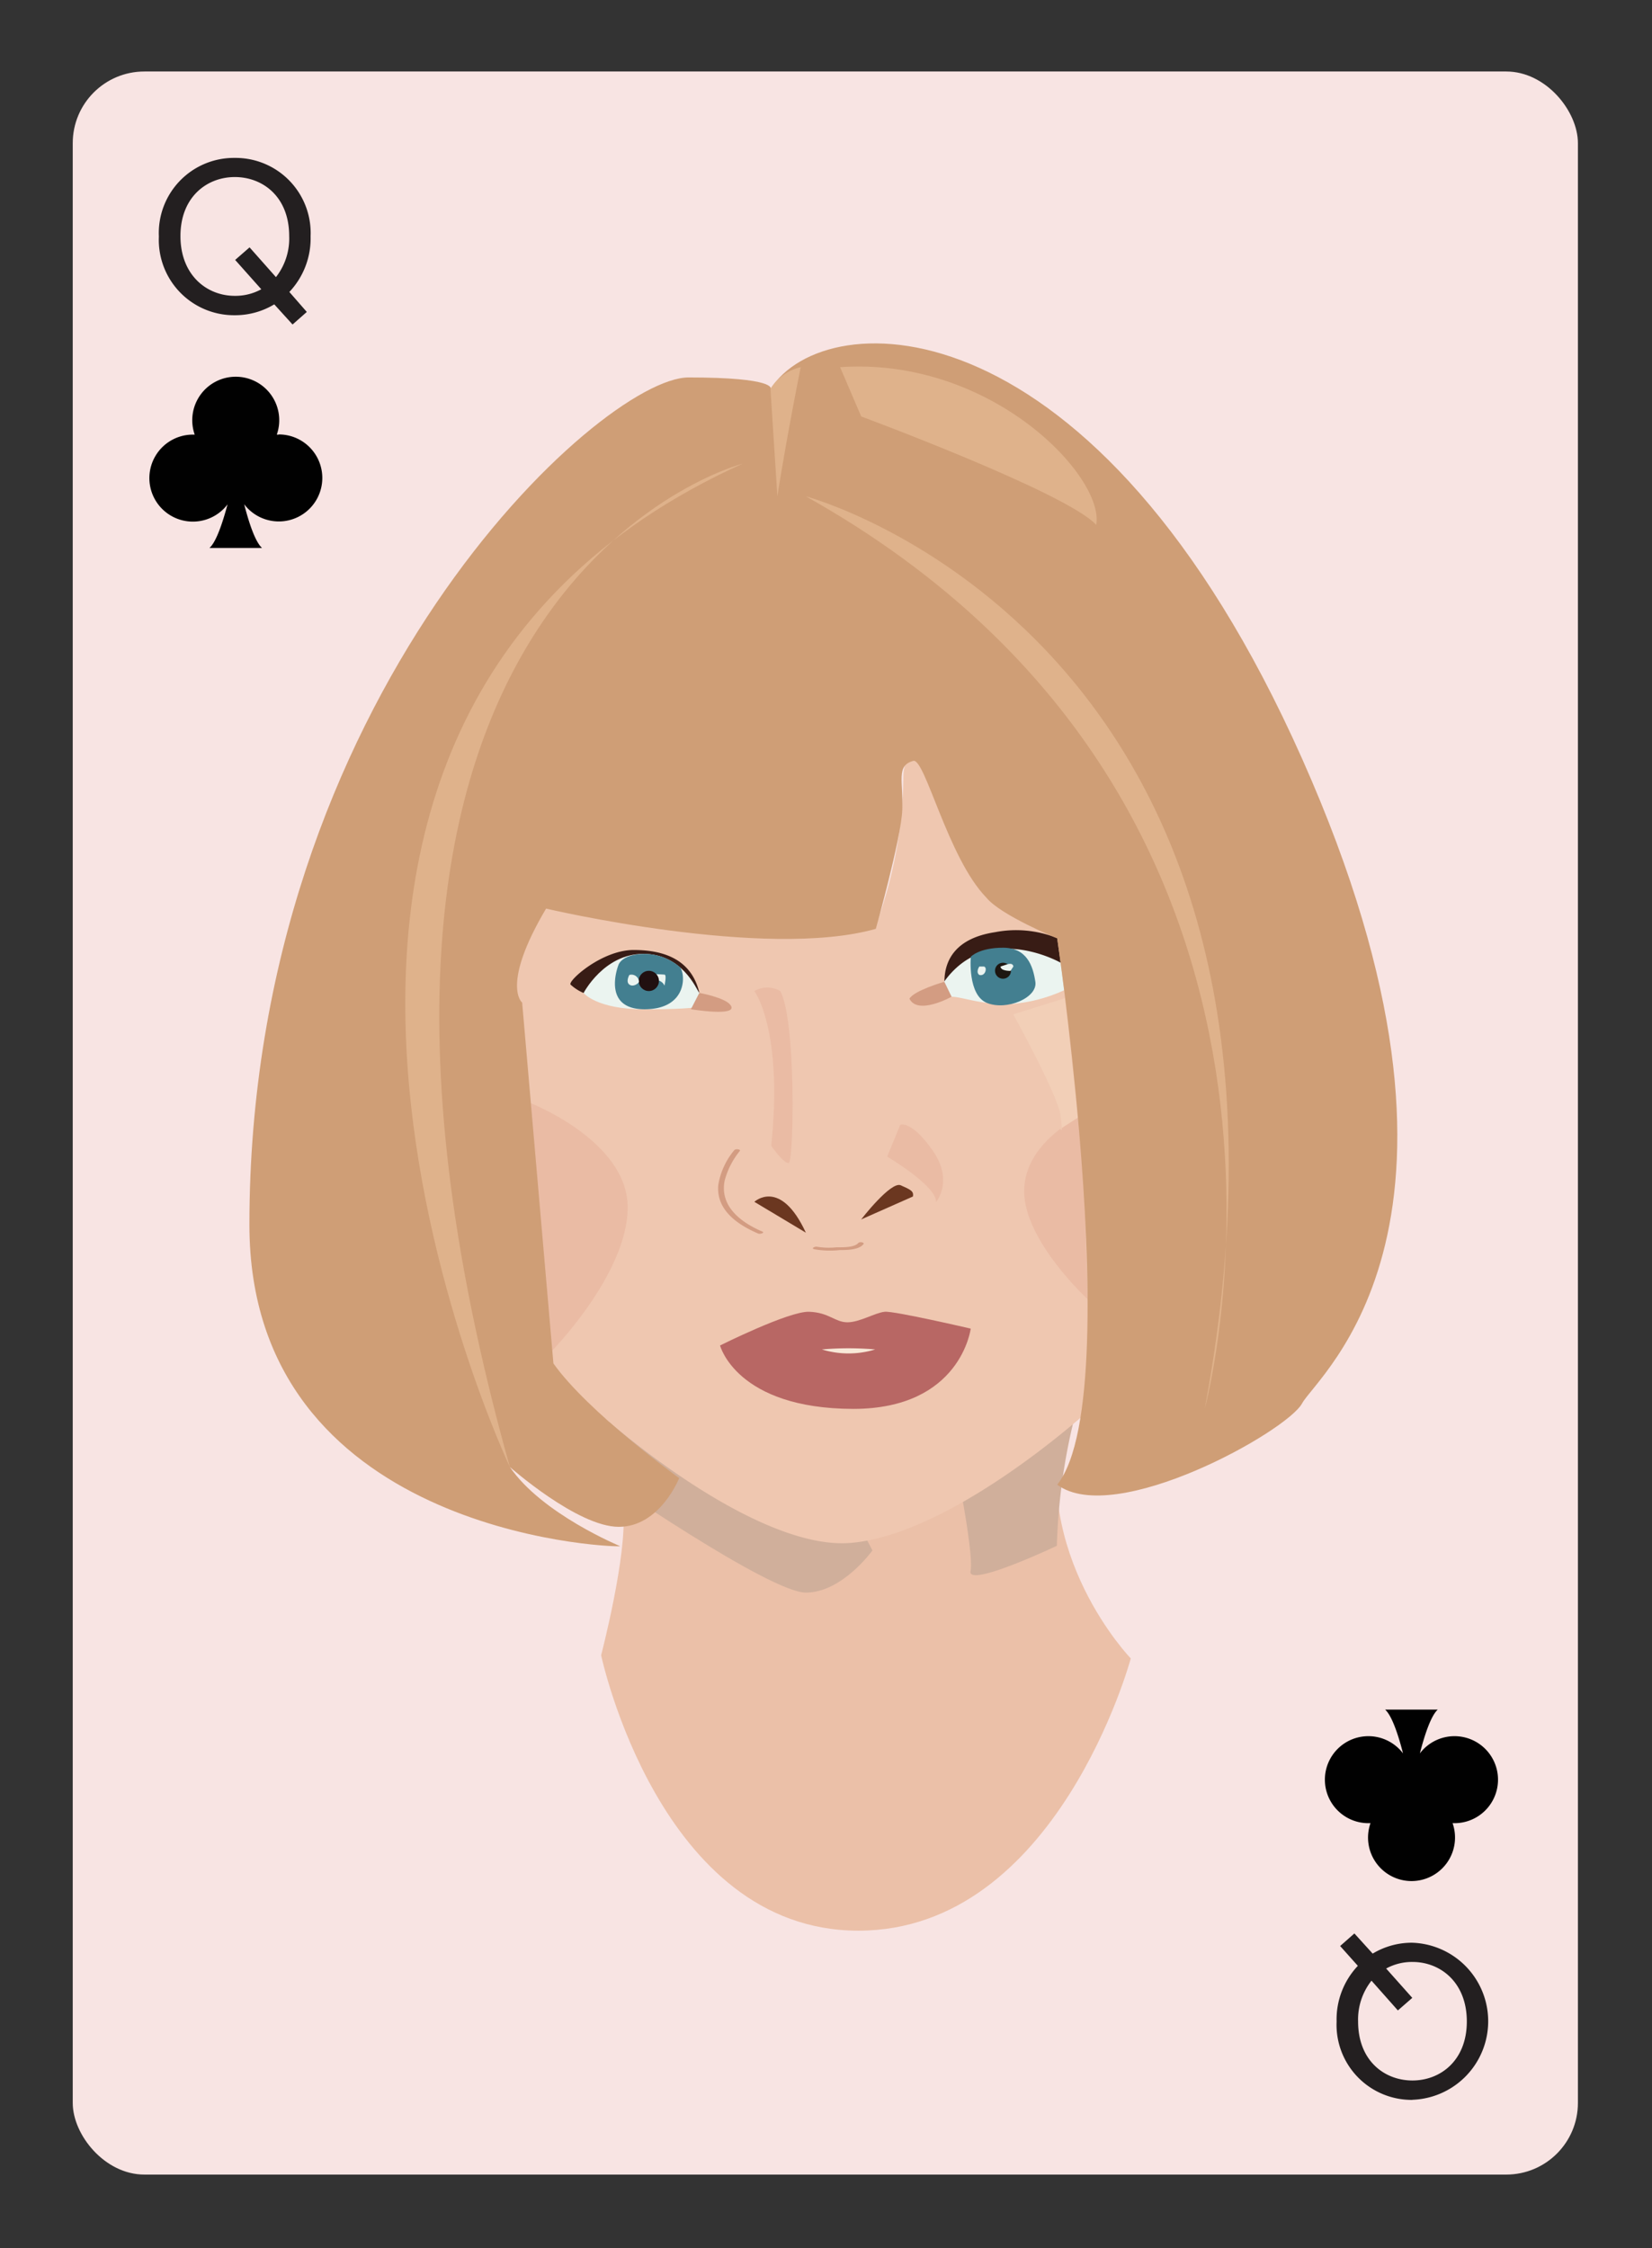 <svg id="Layer_1" data-name="Layer 1" xmlns="http://www.w3.org/2000/svg" viewBox="0 0 196 266.67"><rect x="0" y="0" width="196" height="266.67" fill="#333333" stroke="none"/><defs><style>.cls-1{fill:#f8e4e3;}.cls-2{fill:#231f20;}.cls-3{fill:#010101;}.cls-4{fill:#ebc0a8;}.cls-5{fill:#d0af9b;}.cls-6{fill:#efc7b0;}.cls-7{fill:#381c15;}.cls-8{fill:#ebf4f0;}.cls-9{fill:#437f90;}.cls-10{fill:#211010;}.cls-11{fill:#1d1611;}.cls-12{fill:#b86764;}.cls-13{fill:#6b3720;}.cls-14{fill:#d39c82;}.cls-15{fill:#f8e8d7;}.cls-16{fill:#eabba4;}.cls-17{fill:#f2cfb7;}.cls-18{fill:#cf9e76;}.cls-19{fill:#dfb28b;}</style></defs><title>badbitchcards</title><rect class="cls-1" x="8.63" y="8.48" width="178.58" height="249.45" rx="8.5" ry="8.5"/><path class="cls-2" d="M27.85,18.73a8.91,8.91,0,0,1,9,9.3,9.25,9.25,0,0,1-2.52,6.6L36.4,37l-1.69,1.49-2.17-2.39a9,9,0,0,1-4.69,1.29,8.93,8.93,0,0,1-9-9.33A8.91,8.91,0,0,1,27.85,18.73Zm0,16.36A6.39,6.39,0,0,0,31,34.31l-3.1-3.48,1.71-1.49,3.13,3.53A7.43,7.43,0,0,0,34.31,28c0-4.66-3.13-7-6.45-7s-6.45,2.37-6.45,7S24.53,35.09,27.85,35.09Z"/><path class="cls-2" d="M167.58,249.07a8.91,8.91,0,0,1-9-9.3,9.26,9.26,0,0,1,2.52-6.6L159,230.82l1.69-1.49,2.17,2.39a9,9,0,0,1,4.69-1.29,9.32,9.32,0,0,1,0,18.63Zm0-16.36a6.39,6.39,0,0,0-3.12.78l3.1,3.48-1.71,1.49-3.13-3.53a7.43,7.43,0,0,0-1.59,4.84c0,4.66,3.13,7,6.45,7s6.45-2.37,6.45-7S170.91,232.71,167.58,232.71Z"/><path class="cls-3" d="M162.36,216.25h.24a5.16,5.16,0,1,0,9.74,0h.24a5.16,5.16,0,1,0-4.12-8.28c.56-2.18,1.31-4.46,2.12-5.19h-6.24c.81.73,1.56,3,2.12,5.19a5.16,5.16,0,1,0-4.11,8.28Zm4.87-3.45s0,0,0,0Z"/><path class="cls-4" d="M72.43,164.37s1,9.5,1.51,14.75-2.62,17.21-2.62,17.21S78.23,229,101.84,229s32.32-32.29,32.32-32.29-12-12.42-8.07-28.57"/><path class="cls-5" d="M71.38,175.14s19.91,13.76,24.23,13.76,7.9-5,7.9-5l-5.83-11.11-25.84-4.2Z"/><path class="cls-5" d="M113.47,174s2.09,10.31,1.68,12.35,10.24-3,10.24-3a71.28,71.28,0,0,1,1.8-14c1.61-6-12,0-12,0Z"/><path class="cls-6" d="M101,183C88.56,184.13,67.17,165.09,65,161.38c-1.53-8.74-2.84-39.34-3.72-42.83s3.06-10.49,3.5-11.15,21,5.68,39.12,2.4a52.54,52.54,0,0,0,3.28-17.48c0-3.88,2.33-2,2.33-2,0,2,5.32,13.56,7.51,15.75s10.35,1.27,10.35,1.27,6.58,41,2.21,59.59C129.55,167,113.28,181.92,101,183Z"/><path class="cls-6" d="M67.68,117.55a7.84,7.84,0,0,0,6.79,3.73A29.36,29.36,0,0,0,83,120l-2.8-1.63S69.5,117.22,67.68,117.55Z"/><path class="cls-6" d="M112,118.63s4.92,1.68,7,1.68,7.38-1.93,7.38-1.93l-.12-.93-10.68-.32-3.57-.68Z"/><path class="cls-7" d="M125.84,114.19l-.41-2.92a13.08,13.08,0,0,0-7.38-.7c-4.59.7-6,3.24-6,5.89Z"/><path class="cls-7" d="M69.24,117.78a5.41,5.41,0,0,1-1.55-1c-.32-.45,3.71-4.1,7.49-4.1s6.9,1.24,7.8,5.1Z"/><path class="cls-8" d="M69.24,117.78s1.53,1.94,7.23,1.94,7.94-.31,8-1-1.22-.66-1.53-1-1.94-4.58-6.62-4.58S69.24,117.78,69.24,117.78Z"/><path class="cls-8" d="M119.59,119.11a18.45,18.45,0,0,0,6.67-1.66l-.42-3.26s-9.41-5.38-14.46,3.23c0,0-.1.69,1.49.79S116.17,119.11,119.59,119.11Z"/><path class="cls-9" d="M73.36,114.5s-2.05,5.21,3.11,5.21,4.87-4.28,4.19-5a6.48,6.48,0,0,0-4.29-1.56C73.67,113.2,73.36,114.5,73.36,114.5Z"/><path class="cls-9" d="M115.18,113.48s-.41,4.57,1.94,5.49,6-.63,5.72-2.51-1-4.05-3.84-4.05S115.18,113.48,115.18,113.48Z"/><path class="cls-8" d="M78.84,116.9s.29-1.28,0-1.3-2.46-.21-2.74.32C76.44,116.46,78.27,115.71,78.84,116.9Z"/><circle class="cls-10" cx="76.98" cy="116.35" r="1.2"/><circle class="cls-11" cx="119" cy="115.14" r="0.95"/><path class="cls-12" d="M85.43,159.59s8.18-4.09,10.57-4,3.07,1.25,4.54,1.25,3.29-1.14,4.43-1.25,10.2,2,10.2,2-1.17,9.52-13.94,9.52C87.36,167.08,85.43,159.59,85.43,159.59Z"/><path class="cls-13" d="M89.5,142.55s3.08-2.88,6.11,3.66"/><path class="cls-13" d="M102.17,144.64s3.53-4.57,4.7-4.05,1.57.7,1.44,1.33"/><path class="cls-14" d="M96.64,148.18a10.62,10.62,0,0,0,3,.09c.79,0,2.22,0,2.79-.68.2-.24-.44-.33-.58-.17-.51.6-2,.51-2.67.53a8.57,8.57,0,0,1-2.23-.07c-.24-.06-.77.18-.34.29Z"/><path class="cls-14" d="M87.12,136.42a8.66,8.66,0,0,0-1.9,4.12c-.28,3,2.32,4.74,4.75,5.78.19.08.82-.09.48-.24-2.55-1.09-5.09-3-4.47-6.06a9.37,9.37,0,0,1,1.8-3.51c.13-.19-.52-.28-.65-.09Z"/><path class="cls-15" d="M97.52,160.06a36.12,36.12,0,0,1,6.31,0A10.73,10.73,0,0,1,97.52,160.06Z"/><path class="cls-14" d="M86.68,119.23c1,1.41-4.71.48-4.71.48l1-1.94S86.05,118.32,86.68,119.23Z"/><path class="cls-14" d="M107.9,118.46c1,2,5-.24,5-.24l-.86-1.77S108.44,117.48,107.9,118.46Z"/><path class="cls-16" d="M89.5,117.55s3.44,4.55,2,18.35c0,0,1.42,2.06,2.06,2.06s.91-17.09-1-20.42A3.05,3.05,0,0,0,89.5,117.55Z"/><path class="cls-8" d="M74.67,115.64s-.46.8,0,1.14,1.09-.14,1.14-.33A.89.89,0,0,0,74.67,115.64Z"/><path class="cls-8" d="M116.19,114.64s-.46.67,0,1c.76.21,1-1,.5-1Z"/><path class="cls-8" d="M118.71,114.64c0,.55,1.18.52,1.18.52l.34-.52s0-.5-.76-.25Z"/><path class="cls-16" d="M106.81,133.41l-1.55,3.78s5.92,3.49,5.79,5.4c0,0,2.15-2.48-.39-6.12S106.81,133.41,106.81,133.41Z"/><path class="cls-16" d="M128.4,132.29s-6.89,3.12-6.89,9,7.52,12.8,7.52,12.8"/><path class="cls-17" d="M120.22,120.31s5.3,9.59,5.61,12,0,1.58,0,1.58l2.06-1.33-1.52-14.17Z"/><path class="cls-16" d="M62.64,130.71s11.83,4.51,11.83,12.5-9.26,17.31-9.26,17.31"/><path class="cls-18" d="M65.66,161.72c4.11,5.8,14.92,13.6,14.92,13.6s-2.27,5.78-7.17,5.78S60.49,174,60.49,174c3.81,5.58,13.1,9.4,13.1,9.4-1.68.15-44-1.83-44-38.13,0-62.52,41.68-100.5,52.1-100.5s9.75,1.34,9.75,1.34C97.89,36,130,35,154.49,90s1.79,73.12,0,76.45-22.24,14.73-29.06,9.65c4.56-5.7,4-25.46,2.62-41.68-1.07-12.64-2.62-23.12-2.62-23.12s-6.71-2.73-8.41-4.84c-4.57-4.69-7.28-16.61-8.67-16.21-2.08.57-1.16,2.44-1.3,5.83s-3.14,14.09-3.14,14.09h0c-13.11,3.72-39.12-2.4-39.12-2.4h0c-5.41,9.13-2.84,11.15-2.84,11.15"/><path class="cls-19" d="M92.23,58.87l-.82-12.76A5.76,5.76,0,0,1,95,43.55C93.2,52.56,92.23,58.87,92.23,58.87Z"/><path class="cls-19" d="M95.61,58.87S159.89,76,142.94,167.08C142.94,167.08,162.19,96.17,95.61,58.87Z"/><path class="cls-19" d="M88.1,55S31.22,69.66,60.49,174C60.49,174,18.87,86.29,88.1,55Z"/><path class="cls-19" d="M99.67,43.55l2.51,5.85s24.3,9,27.88,12.85C131.08,56.6,117.67,42.32,99.67,43.55Z"/><path class="cls-3" d="M33.08,51.55h-.24a5.16,5.16,0,1,0-9.74,0h-.24A5.16,5.16,0,1,0,27,59.82C26.41,62,25.66,64.28,24.85,65h6.24c-.81-.73-1.56-3-2.12-5.19a5.16,5.16,0,1,0,4.11-8.28ZM28.2,55s0,0,0,0Z"/></svg>